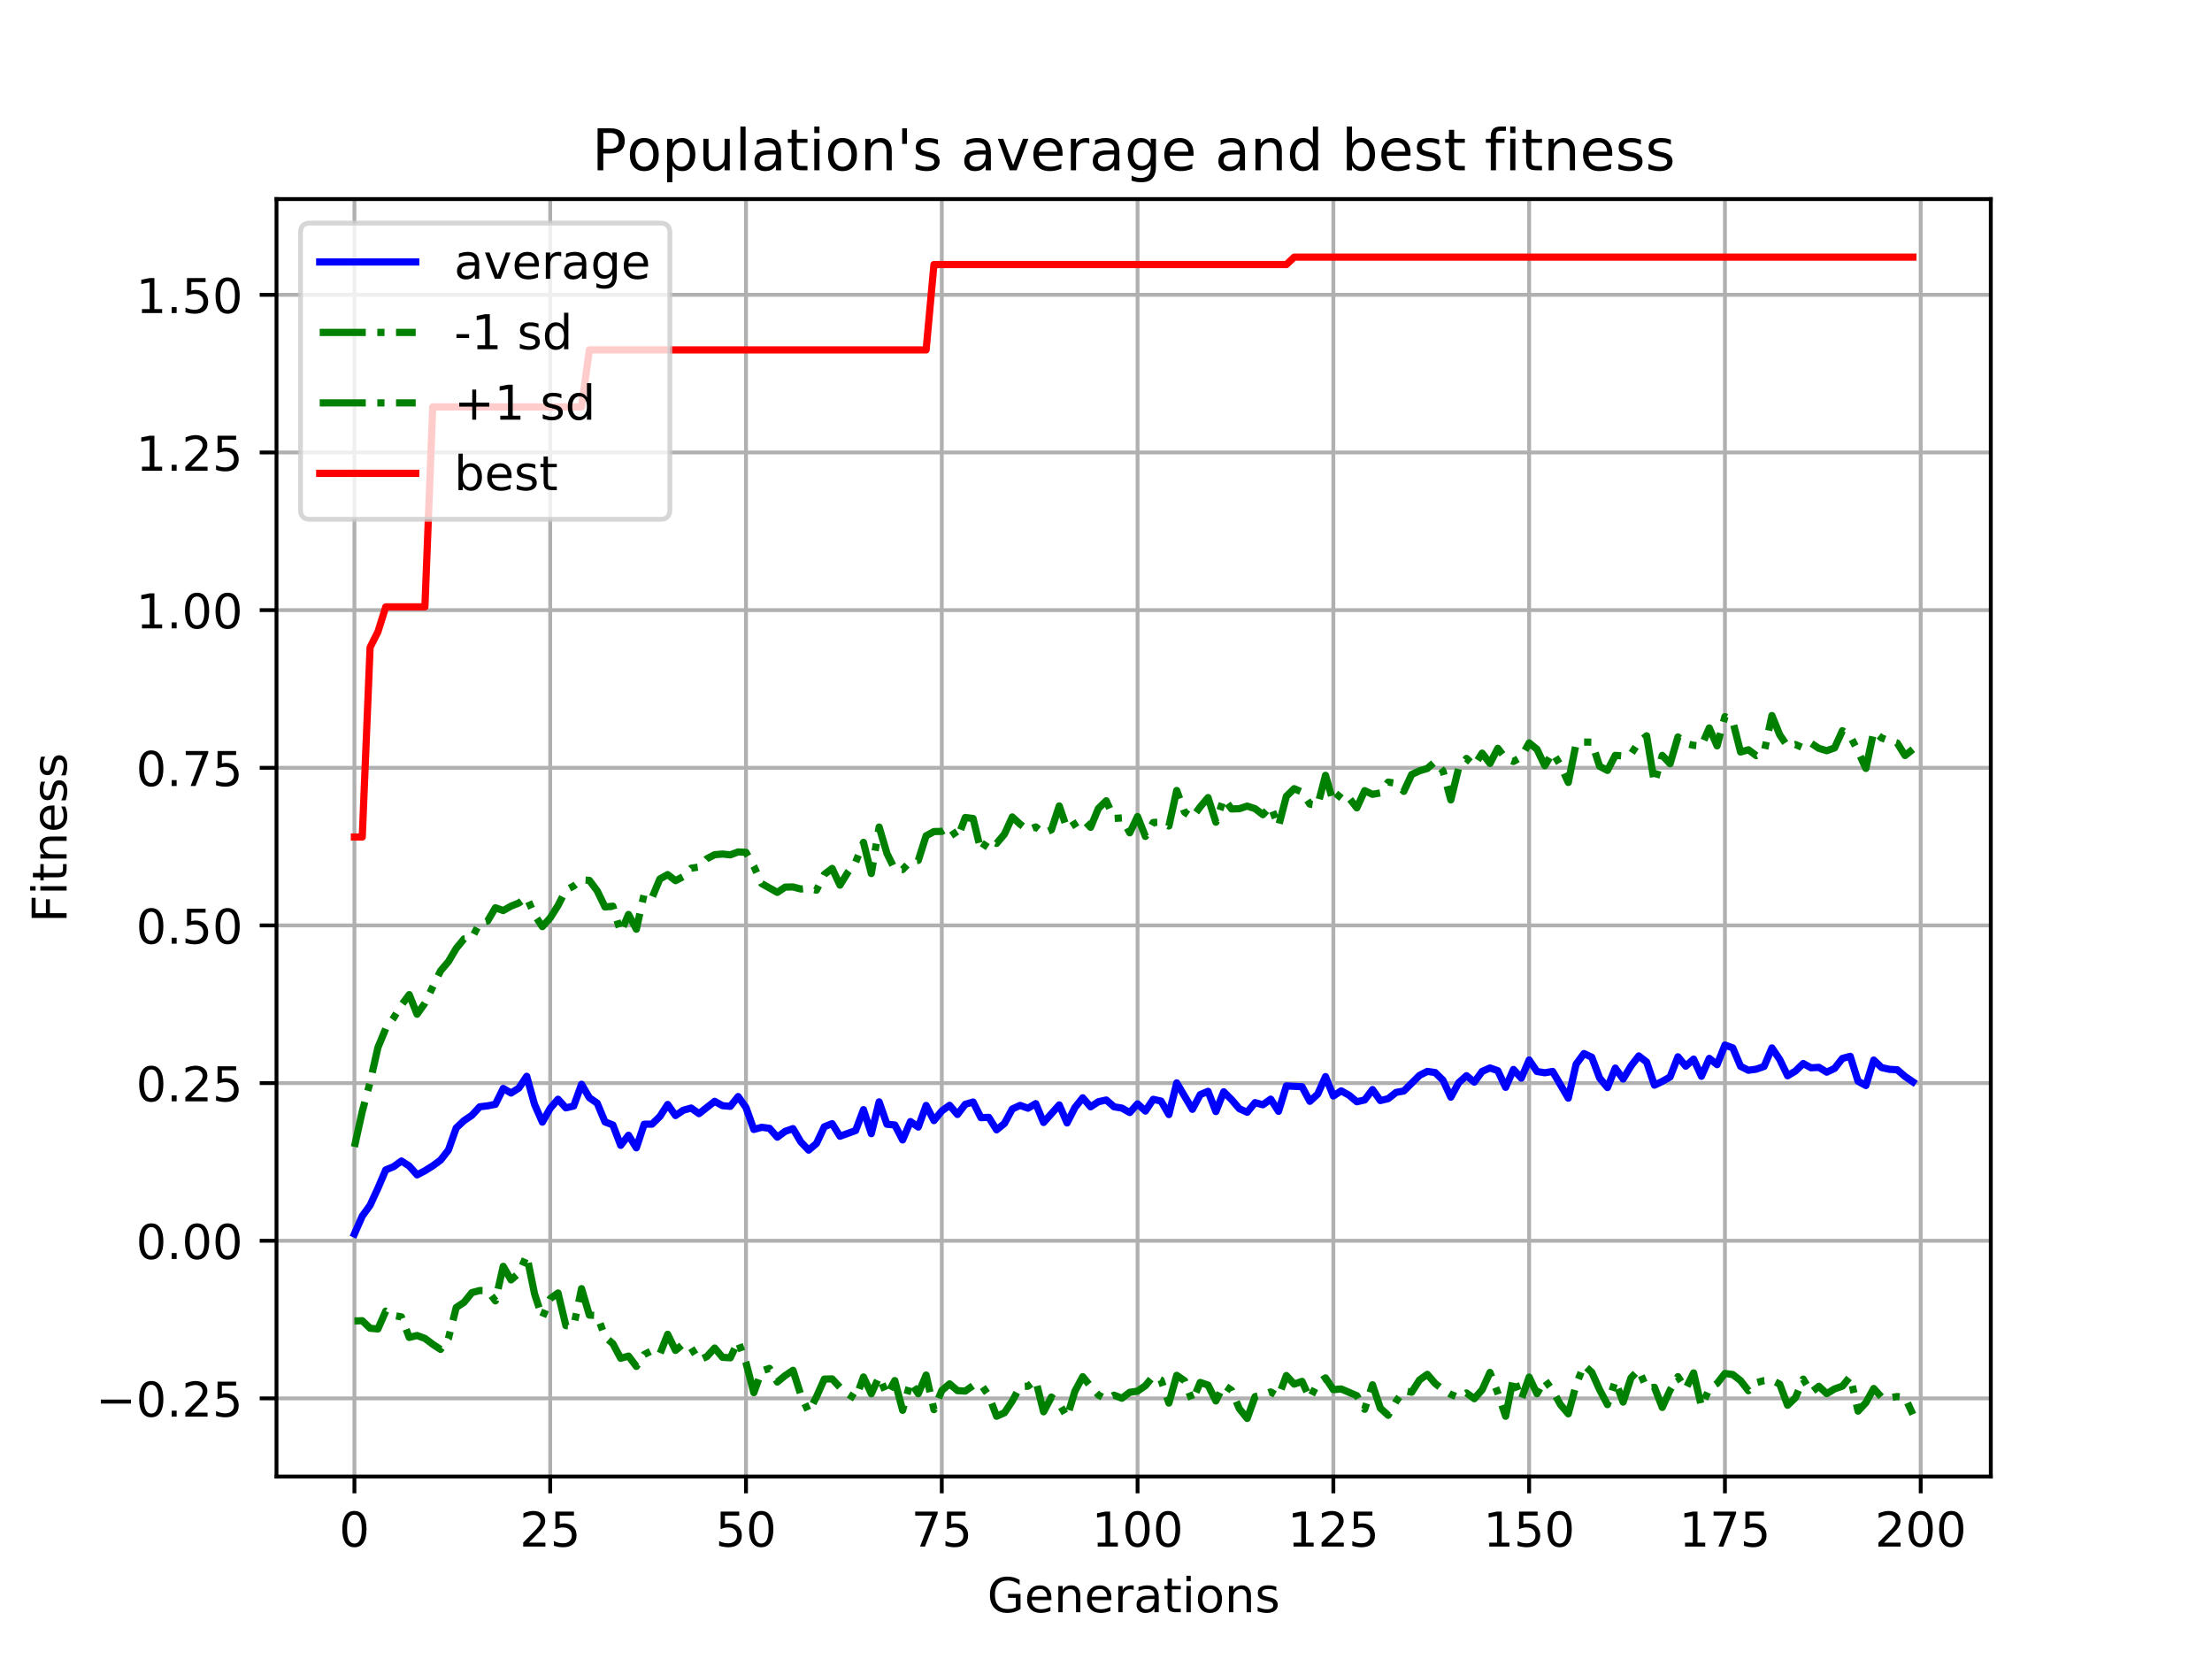 <?xml version="1.0" encoding="utf-8" standalone="no"?>
<!DOCTYPE svg PUBLIC "-//W3C//DTD SVG 1.1//EN"
  "http://www.w3.org/Graphics/SVG/1.1/DTD/svg11.dtd">
<!-- Created with matplotlib (https://matplotlib.org/) -->
<svg height="345.6pt" version="1.1" viewBox="0 0 460.8 345.6" width="460.8pt" xmlns="http://www.w3.org/2000/svg" xmlns:xlink="http://www.w3.org/1999/xlink">
 <defs>
  <style type="text/css">
*{stroke-linecap:butt;stroke-linejoin:round;}
  </style>
 </defs>
 <g id="figure_1">
  <g id="patch_1">
   <path d="M 0 345.6 
L 460.8 345.6 
L 460.8 0 
L 0 0 
z
" style="fill:#ffffff;"/>
  </g>
  <g id="axes_1">
   <g id="patch_2">
    <path d="M 57.6 307.584 
L 414.72 307.584 
L 414.72 41.472 
L 57.6 41.472 
z
" style="fill:#ffffff;"/>
   </g>
   <g id="matplotlib.axis_1">
    <g id="xtick_1">
     <g id="line2d_1">
      <path clip-path="url(#p0f4f2b9188)" d="M 73.833 307.584 
L 73.833 41.472 
" style="fill:none;stroke:#b0b0b0;stroke-linecap:square;stroke-width:0.8;"/>
     </g>
     <g id="line2d_2">
      <defs>
       <path d="M 0 0 
L 0 3.5 
" id="mddd85093ef" style="stroke:#000000;stroke-width:0.8;"/>
      </defs>
      <g>
       <use style="stroke:#000000;stroke-width:0.8;" x="73.833" xlink:href="#mddd85093ef" y="307.584"/>
      </g>
     </g>
     <g id="text_1">
      <!-- 0 -->
      <defs>
       <path d="M 31.781 66.406 
Q 24.172 66.406 20.328 58.906 
Q 16.5 51.422 16.5 36.375 
Q 16.5 21.391 20.328 13.891 
Q 24.172 6.391 31.781 6.391 
Q 39.453 6.391 43.281 13.891 
Q 47.125 21.391 47.125 36.375 
Q 47.125 51.422 43.281 58.906 
Q 39.453 66.406 31.781 66.406 
z
M 31.781 74.219 
Q 44.047 74.219 50.516 64.516 
Q 56.984 54.828 56.984 36.375 
Q 56.984 17.969 50.516 8.266 
Q 44.047 -1.422 31.781 -1.422 
Q 19.531 -1.422 13.062 8.266 
Q 6.594 17.969 6.594 36.375 
Q 6.594 54.828 13.062 64.516 
Q 19.531 74.219 31.781 74.219 
z
" id="DejaVuSans-48"/>
      </defs>
      <g transform="translate(70.651 322.182)scale(0.1 -0.1)">
       <use xlink:href="#DejaVuSans-48"/>
      </g>
     </g>
    </g>
    <g id="xtick_2">
     <g id="line2d_3">
      <path clip-path="url(#p0f4f2b9188)" d="M 114.618 307.584 
L 114.618 41.472 
" style="fill:none;stroke:#b0b0b0;stroke-linecap:square;stroke-width:0.8;"/>
     </g>
     <g id="line2d_4">
      <g>
       <use style="stroke:#000000;stroke-width:0.8;" x="114.618" xlink:href="#mddd85093ef" y="307.584"/>
      </g>
     </g>
     <g id="text_2">
      <!-- 25 -->
      <defs>
       <path d="M 19.188 8.297 
L 53.609 8.297 
L 53.609 0 
L 7.328 0 
L 7.328 8.297 
Q 12.938 14.109 22.625 23.891 
Q 32.328 33.688 34.812 36.531 
Q 39.547 41.844 41.422 45.531 
Q 43.312 49.219 43.312 52.781 
Q 43.312 58.594 39.234 62.25 
Q 35.156 65.922 28.609 65.922 
Q 23.969 65.922 18.812 64.312 
Q 13.672 62.703 7.812 59.422 
L 7.812 69.391 
Q 13.766 71.781 18.938 73 
Q 24.125 74.219 28.422 74.219 
Q 39.75 74.219 46.484 68.547 
Q 53.219 62.891 53.219 53.422 
Q 53.219 48.922 51.531 44.891 
Q 49.859 40.875 45.406 35.406 
Q 44.188 33.984 37.641 27.219 
Q 31.109 20.453 19.188 8.297 
z
" id="DejaVuSans-50"/>
       <path d="M 10.797 72.906 
L 49.516 72.906 
L 49.516 64.594 
L 19.828 64.594 
L 19.828 46.734 
Q 21.969 47.469 24.109 47.828 
Q 26.266 48.188 28.422 48.188 
Q 40.625 48.188 47.75 41.5 
Q 54.891 34.812 54.891 23.391 
Q 54.891 11.625 47.562 5.094 
Q 40.234 -1.422 26.906 -1.422 
Q 22.312 -1.422 17.547 -0.641 
Q 12.797 0.141 7.719 1.703 
L 7.719 11.625 
Q 12.109 9.234 16.797 8.062 
Q 21.484 6.891 26.703 6.891 
Q 35.156 6.891 40.078 11.328 
Q 45.016 15.766 45.016 23.391 
Q 45.016 31 40.078 35.438 
Q 35.156 39.891 26.703 39.891 
Q 22.75 39.891 18.812 39.016 
Q 14.891 38.141 10.797 36.281 
z
" id="DejaVuSans-53"/>
      </defs>
      <g transform="translate(108.256 322.182)scale(0.1 -0.1)">
       <use xlink:href="#DejaVuSans-50"/>
       <use x="63.623" xlink:href="#DejaVuSans-53"/>
      </g>
     </g>
    </g>
    <g id="xtick_3">
     <g id="line2d_5">
      <path clip-path="url(#p0f4f2b9188)" d="M 155.404 307.584 
L 155.404 41.472 
" style="fill:none;stroke:#b0b0b0;stroke-linecap:square;stroke-width:0.8;"/>
     </g>
     <g id="line2d_6">
      <g>
       <use style="stroke:#000000;stroke-width:0.8;" x="155.404" xlink:href="#mddd85093ef" y="307.584"/>
      </g>
     </g>
     <g id="text_3">
      <!-- 50 -->
      <g transform="translate(149.042 322.182)scale(0.1 -0.1)">
       <use xlink:href="#DejaVuSans-53"/>
       <use x="63.623" xlink:href="#DejaVuSans-48"/>
      </g>
     </g>
    </g>
    <g id="xtick_4">
     <g id="line2d_7">
      <path clip-path="url(#p0f4f2b9188)" d="M 196.19 307.584 
L 196.19 41.472 
" style="fill:none;stroke:#b0b0b0;stroke-linecap:square;stroke-width:0.8;"/>
     </g>
     <g id="line2d_8">
      <g>
       <use style="stroke:#000000;stroke-width:0.8;" x="196.19" xlink:href="#mddd85093ef" y="307.584"/>
      </g>
     </g>
     <g id="text_4">
      <!-- 75 -->
      <defs>
       <path d="M 8.203 72.906 
L 55.078 72.906 
L 55.078 68.703 
L 28.609 0 
L 18.312 0 
L 43.219 64.594 
L 8.203 64.594 
z
" id="DejaVuSans-55"/>
      </defs>
      <g transform="translate(189.827 322.182)scale(0.1 -0.1)">
       <use xlink:href="#DejaVuSans-55"/>
       <use x="63.623" xlink:href="#DejaVuSans-53"/>
      </g>
     </g>
    </g>
    <g id="xtick_5">
     <g id="line2d_9">
      <path clip-path="url(#p0f4f2b9188)" d="M 236.976 307.584 
L 236.976 41.472 
" style="fill:none;stroke:#b0b0b0;stroke-linecap:square;stroke-width:0.8;"/>
     </g>
     <g id="line2d_10">
      <g>
       <use style="stroke:#000000;stroke-width:0.8;" x="236.976" xlink:href="#mddd85093ef" y="307.584"/>
      </g>
     </g>
     <g id="text_5">
      <!-- 100 -->
      <defs>
       <path d="M 12.406 8.297 
L 28.516 8.297 
L 28.516 63.922 
L 10.984 60.406 
L 10.984 69.391 
L 28.422 72.906 
L 38.281 72.906 
L 38.281 8.297 
L 54.391 8.297 
L 54.391 0 
L 12.406 0 
z
" id="DejaVuSans-49"/>
      </defs>
      <g transform="translate(227.432 322.182)scale(0.1 -0.1)">
       <use xlink:href="#DejaVuSans-49"/>
       <use x="63.623" xlink:href="#DejaVuSans-48"/>
       <use x="127.246" xlink:href="#DejaVuSans-48"/>
      </g>
     </g>
    </g>
    <g id="xtick_6">
     <g id="line2d_11">
      <path clip-path="url(#p0f4f2b9188)" d="M 277.761 307.584 
L 277.761 41.472 
" style="fill:none;stroke:#b0b0b0;stroke-linecap:square;stroke-width:0.8;"/>
     </g>
     <g id="line2d_12">
      <g>
       <use style="stroke:#000000;stroke-width:0.8;" x="277.761" xlink:href="#mddd85093ef" y="307.584"/>
      </g>
     </g>
     <g id="text_6">
      <!-- 125 -->
      <g transform="translate(268.218 322.182)scale(0.1 -0.1)">
       <use xlink:href="#DejaVuSans-49"/>
       <use x="63.623" xlink:href="#DejaVuSans-50"/>
       <use x="127.246" xlink:href="#DejaVuSans-53"/>
      </g>
     </g>
    </g>
    <g id="xtick_7">
     <g id="line2d_13">
      <path clip-path="url(#p0f4f2b9188)" d="M 318.547 307.584 
L 318.547 41.472 
" style="fill:none;stroke:#b0b0b0;stroke-linecap:square;stroke-width:0.8;"/>
     </g>
     <g id="line2d_14">
      <g>
       <use style="stroke:#000000;stroke-width:0.8;" x="318.547" xlink:href="#mddd85093ef" y="307.584"/>
      </g>
     </g>
     <g id="text_7">
      <!-- 150 -->
      <g transform="translate(309.003 322.182)scale(0.1 -0.1)">
       <use xlink:href="#DejaVuSans-49"/>
       <use x="63.623" xlink:href="#DejaVuSans-53"/>
       <use x="127.246" xlink:href="#DejaVuSans-48"/>
      </g>
     </g>
    </g>
    <g id="xtick_8">
     <g id="line2d_15">
      <path clip-path="url(#p0f4f2b9188)" d="M 359.333 307.584 
L 359.333 41.472 
" style="fill:none;stroke:#b0b0b0;stroke-linecap:square;stroke-width:0.8;"/>
     </g>
     <g id="line2d_16">
      <g>
       <use style="stroke:#000000;stroke-width:0.8;" x="359.333" xlink:href="#mddd85093ef" y="307.584"/>
      </g>
     </g>
     <g id="text_8">
      <!-- 175 -->
      <g transform="translate(349.789 322.182)scale(0.1 -0.1)">
       <use xlink:href="#DejaVuSans-49"/>
       <use x="63.623" xlink:href="#DejaVuSans-55"/>
       <use x="127.246" xlink:href="#DejaVuSans-53"/>
      </g>
     </g>
    </g>
    <g id="xtick_9">
     <g id="line2d_17">
      <path clip-path="url(#p0f4f2b9188)" d="M 400.119 307.584 
L 400.119 41.472 
" style="fill:none;stroke:#b0b0b0;stroke-linecap:square;stroke-width:0.8;"/>
     </g>
     <g id="line2d_18">
      <g>
       <use style="stroke:#000000;stroke-width:0.8;" x="400.119" xlink:href="#mddd85093ef" y="307.584"/>
      </g>
     </g>
     <g id="text_9">
      <!-- 200 -->
      <g transform="translate(390.575 322.182)scale(0.1 -0.1)">
       <use xlink:href="#DejaVuSans-50"/>
       <use x="63.623" xlink:href="#DejaVuSans-48"/>
       <use x="127.246" xlink:href="#DejaVuSans-48"/>
      </g>
     </g>
    </g>
    <g id="text_10">
     <!-- Generations -->
     <defs>
      <path d="M 59.516 10.406 
L 59.516 29.984 
L 43.406 29.984 
L 43.406 38.094 
L 69.281 38.094 
L 69.281 6.781 
Q 63.578 2.734 56.688 0.656 
Q 49.812 -1.422 42 -1.422 
Q 24.906 -1.422 15.25 8.562 
Q 5.609 18.562 5.609 36.375 
Q 5.609 54.25 15.25 64.234 
Q 24.906 74.219 42 74.219 
Q 49.125 74.219 55.547 72.453 
Q 61.969 70.703 67.391 67.281 
L 67.391 56.781 
Q 61.922 61.422 55.766 63.766 
Q 49.609 66.109 42.828 66.109 
Q 29.438 66.109 22.719 58.641 
Q 16.016 51.172 16.016 36.375 
Q 16.016 21.625 22.719 14.156 
Q 29.438 6.688 42.828 6.688 
Q 48.047 6.688 52.141 7.594 
Q 56.25 8.5 59.516 10.406 
z
" id="DejaVuSans-71"/>
      <path d="M 56.203 29.594 
L 56.203 25.203 
L 14.891 25.203 
Q 15.484 15.922 20.484 11.062 
Q 25.484 6.203 34.422 6.203 
Q 39.594 6.203 44.453 7.469 
Q 49.312 8.734 54.109 11.281 
L 54.109 2.781 
Q 49.266 0.734 44.188 -0.344 
Q 39.109 -1.422 33.891 -1.422 
Q 20.797 -1.422 13.156 6.188 
Q 5.516 13.812 5.516 26.812 
Q 5.516 40.234 12.766 48.109 
Q 20.016 56 32.328 56 
Q 43.359 56 49.781 48.891 
Q 56.203 41.797 56.203 29.594 
z
M 47.219 32.234 
Q 47.125 39.594 43.094 43.984 
Q 39.062 48.391 32.422 48.391 
Q 24.906 48.391 20.391 44.141 
Q 15.875 39.891 15.188 32.172 
z
" id="DejaVuSans-101"/>
      <path d="M 54.891 33.016 
L 54.891 0 
L 45.906 0 
L 45.906 32.719 
Q 45.906 40.484 42.875 44.328 
Q 39.844 48.188 33.797 48.188 
Q 26.516 48.188 22.312 43.547 
Q 18.109 38.922 18.109 30.906 
L 18.109 0 
L 9.078 0 
L 9.078 54.688 
L 18.109 54.688 
L 18.109 46.188 
Q 21.344 51.125 25.703 53.562 
Q 30.078 56 35.797 56 
Q 45.219 56 50.047 50.172 
Q 54.891 44.344 54.891 33.016 
z
" id="DejaVuSans-110"/>
      <path d="M 41.109 46.297 
Q 39.594 47.172 37.812 47.578 
Q 36.031 48 33.891 48 
Q 26.266 48 22.188 43.047 
Q 18.109 38.094 18.109 28.812 
L 18.109 0 
L 9.078 0 
L 9.078 54.688 
L 18.109 54.688 
L 18.109 46.188 
Q 20.953 51.172 25.484 53.578 
Q 30.031 56 36.531 56 
Q 37.453 56 38.578 55.875 
Q 39.703 55.766 41.062 55.516 
z
" id="DejaVuSans-114"/>
      <path d="M 34.281 27.484 
Q 23.391 27.484 19.188 25 
Q 14.984 22.516 14.984 16.5 
Q 14.984 11.719 18.141 8.906 
Q 21.297 6.109 26.703 6.109 
Q 34.188 6.109 38.703 11.406 
Q 43.219 16.703 43.219 25.484 
L 43.219 27.484 
z
M 52.203 31.203 
L 52.203 0 
L 43.219 0 
L 43.219 8.297 
Q 40.141 3.328 35.547 0.953 
Q 30.953 -1.422 24.312 -1.422 
Q 15.922 -1.422 10.953 3.297 
Q 6 8.016 6 15.922 
Q 6 25.141 12.172 29.828 
Q 18.359 34.516 30.609 34.516 
L 43.219 34.516 
L 43.219 35.406 
Q 43.219 41.609 39.141 45 
Q 35.062 48.391 27.688 48.391 
Q 23 48.391 18.547 47.266 
Q 14.109 46.141 10.016 43.891 
L 10.016 52.203 
Q 14.938 54.109 19.578 55.047 
Q 24.219 56 28.609 56 
Q 40.484 56 46.344 49.844 
Q 52.203 43.703 52.203 31.203 
z
" id="DejaVuSans-97"/>
      <path d="M 18.312 70.219 
L 18.312 54.688 
L 36.812 54.688 
L 36.812 47.703 
L 18.312 47.703 
L 18.312 18.016 
Q 18.312 11.328 20.141 9.422 
Q 21.969 7.516 27.594 7.516 
L 36.812 7.516 
L 36.812 0 
L 27.594 0 
Q 17.188 0 13.234 3.875 
Q 9.281 7.766 9.281 18.016 
L 9.281 47.703 
L 2.688 47.703 
L 2.688 54.688 
L 9.281 54.688 
L 9.281 70.219 
z
" id="DejaVuSans-116"/>
      <path d="M 9.422 54.688 
L 18.406 54.688 
L 18.406 0 
L 9.422 0 
z
M 9.422 75.984 
L 18.406 75.984 
L 18.406 64.594 
L 9.422 64.594 
z
" id="DejaVuSans-105"/>
      <path d="M 30.609 48.391 
Q 23.391 48.391 19.188 42.75 
Q 14.984 37.109 14.984 27.297 
Q 14.984 17.484 19.156 11.844 
Q 23.344 6.203 30.609 6.203 
Q 37.797 6.203 41.984 11.859 
Q 46.188 17.531 46.188 27.297 
Q 46.188 37.016 41.984 42.703 
Q 37.797 48.391 30.609 48.391 
z
M 30.609 56 
Q 42.328 56 49.016 48.375 
Q 55.719 40.766 55.719 27.297 
Q 55.719 13.875 49.016 6.219 
Q 42.328 -1.422 30.609 -1.422 
Q 18.844 -1.422 12.172 6.219 
Q 5.516 13.875 5.516 27.297 
Q 5.516 40.766 12.172 48.375 
Q 18.844 56 30.609 56 
z
" id="DejaVuSans-111"/>
      <path d="M 44.281 53.078 
L 44.281 44.578 
Q 40.484 46.531 36.375 47.5 
Q 32.281 48.484 27.875 48.484 
Q 21.188 48.484 17.844 46.438 
Q 14.5 44.391 14.5 40.281 
Q 14.5 37.156 16.891 35.375 
Q 19.281 33.594 26.516 31.984 
L 29.594 31.297 
Q 39.156 29.25 43.188 25.516 
Q 47.219 21.781 47.219 15.094 
Q 47.219 7.469 41.188 3.016 
Q 35.156 -1.422 24.609 -1.422 
Q 20.219 -1.422 15.453 -0.562 
Q 10.688 0.297 5.422 2 
L 5.422 11.281 
Q 10.406 8.688 15.234 7.391 
Q 20.062 6.109 24.812 6.109 
Q 31.156 6.109 34.562 8.281 
Q 37.984 10.453 37.984 14.406 
Q 37.984 18.062 35.516 20.016 
Q 33.062 21.969 24.703 23.781 
L 21.578 24.516 
Q 13.234 26.266 9.516 29.906 
Q 5.812 33.547 5.812 39.891 
Q 5.812 47.609 11.281 51.797 
Q 16.75 56 26.812 56 
Q 31.781 56 36.172 55.266 
Q 40.578 54.547 44.281 53.078 
z
" id="DejaVuSans-115"/>
     </defs>
     <g transform="translate(205.662 335.861)scale(0.1 -0.1)">
      <use xlink:href="#DejaVuSans-71"/>
      <use x="77.49" xlink:href="#DejaVuSans-101"/>
      <use x="139.014" xlink:href="#DejaVuSans-110"/>
      <use x="202.393" xlink:href="#DejaVuSans-101"/>
      <use x="263.916" xlink:href="#DejaVuSans-114"/>
      <use x="305.029" xlink:href="#DejaVuSans-97"/>
      <use x="366.309" xlink:href="#DejaVuSans-116"/>
      <use x="405.518" xlink:href="#DejaVuSans-105"/>
      <use x="433.301" xlink:href="#DejaVuSans-111"/>
      <use x="494.482" xlink:href="#DejaVuSans-110"/>
      <use x="557.861" xlink:href="#DejaVuSans-115"/>
     </g>
    </g>
   </g>
   <g id="matplotlib.axis_2">
    <g id="ytick_1">
     <g id="line2d_19">
      <path clip-path="url(#p0f4f2b9188)" d="M 57.6 291.31 
L 414.72 291.31 
" style="fill:none;stroke:#b0b0b0;stroke-linecap:square;stroke-width:0.8;"/>
     </g>
     <g id="line2d_20">
      <defs>
       <path d="M 0 0 
L -3.5 0 
" id="m9747f9cb3f" style="stroke:#000000;stroke-width:0.8;"/>
      </defs>
      <g>
       <use style="stroke:#000000;stroke-width:0.8;" x="57.6" xlink:href="#m9747f9cb3f" y="291.31"/>
      </g>
     </g>
     <g id="text_11">
      <!-- −0.25 -->
      <defs>
       <path d="M 10.594 35.5 
L 73.188 35.5 
L 73.188 27.203 
L 10.594 27.203 
z
" id="DejaVuSans-8722"/>
       <path d="M 10.688 12.406 
L 21 12.406 
L 21 0 
L 10.688 0 
z
" id="DejaVuSans-46"/>
      </defs>
      <g transform="translate(19.955 295.109)scale(0.1 -0.1)">
       <use xlink:href="#DejaVuSans-8722"/>
       <use x="83.789" xlink:href="#DejaVuSans-48"/>
       <use x="147.412" xlink:href="#DejaVuSans-46"/>
       <use x="179.199" xlink:href="#DejaVuSans-50"/>
       <use x="242.822" xlink:href="#DejaVuSans-53"/>
      </g>
     </g>
    </g>
    <g id="ytick_2">
     <g id="line2d_21">
      <path clip-path="url(#p0f4f2b9188)" d="M 57.6 258.468 
L 414.72 258.468 
" style="fill:none;stroke:#b0b0b0;stroke-linecap:square;stroke-width:0.8;"/>
     </g>
     <g id="line2d_22">
      <g>
       <use style="stroke:#000000;stroke-width:0.8;" x="57.6" xlink:href="#m9747f9cb3f" y="258.468"/>
      </g>
     </g>
     <g id="text_12">
      <!-- 0.00 -->
      <g transform="translate(28.334 262.267)scale(0.1 -0.1)">
       <use xlink:href="#DejaVuSans-48"/>
       <use x="63.623" xlink:href="#DejaVuSans-46"/>
       <use x="95.41" xlink:href="#DejaVuSans-48"/>
       <use x="159.033" xlink:href="#DejaVuSans-48"/>
      </g>
     </g>
    </g>
    <g id="ytick_3">
     <g id="line2d_23">
      <path clip-path="url(#p0f4f2b9188)" d="M 57.6 225.626 
L 414.72 225.626 
" style="fill:none;stroke:#b0b0b0;stroke-linecap:square;stroke-width:0.8;"/>
     </g>
     <g id="line2d_24">
      <g>
       <use style="stroke:#000000;stroke-width:0.8;" x="57.6" xlink:href="#m9747f9cb3f" y="225.626"/>
      </g>
     </g>
     <g id="text_13">
      <!-- 0.25 -->
      <g transform="translate(28.334 229.425)scale(0.1 -0.1)">
       <use xlink:href="#DejaVuSans-48"/>
       <use x="63.623" xlink:href="#DejaVuSans-46"/>
       <use x="95.41" xlink:href="#DejaVuSans-50"/>
       <use x="159.033" xlink:href="#DejaVuSans-53"/>
      </g>
     </g>
    </g>
    <g id="ytick_4">
     <g id="line2d_25">
      <path clip-path="url(#p0f4f2b9188)" d="M 57.6 192.784 
L 414.72 192.784 
" style="fill:none;stroke:#b0b0b0;stroke-linecap:square;stroke-width:0.8;"/>
     </g>
     <g id="line2d_26">
      <g>
       <use style="stroke:#000000;stroke-width:0.8;" x="57.6" xlink:href="#m9747f9cb3f" y="192.784"/>
      </g>
     </g>
     <g id="text_14">
      <!-- 0.50 -->
      <g transform="translate(28.334 196.584)scale(0.1 -0.1)">
       <use xlink:href="#DejaVuSans-48"/>
       <use x="63.623" xlink:href="#DejaVuSans-46"/>
       <use x="95.41" xlink:href="#DejaVuSans-53"/>
       <use x="159.033" xlink:href="#DejaVuSans-48"/>
      </g>
     </g>
    </g>
    <g id="ytick_5">
     <g id="line2d_27">
      <path clip-path="url(#p0f4f2b9188)" d="M 57.6 159.942 
L 414.72 159.942 
" style="fill:none;stroke:#b0b0b0;stroke-linecap:square;stroke-width:0.8;"/>
     </g>
     <g id="line2d_28">
      <g>
       <use style="stroke:#000000;stroke-width:0.8;" x="57.6" xlink:href="#m9747f9cb3f" y="159.942"/>
      </g>
     </g>
     <g id="text_15">
      <!-- 0.75 -->
      <g transform="translate(28.334 163.742)scale(0.1 -0.1)">
       <use xlink:href="#DejaVuSans-48"/>
       <use x="63.623" xlink:href="#DejaVuSans-46"/>
       <use x="95.41" xlink:href="#DejaVuSans-55"/>
       <use x="159.033" xlink:href="#DejaVuSans-53"/>
      </g>
     </g>
    </g>
    <g id="ytick_6">
     <g id="line2d_29">
      <path clip-path="url(#p0f4f2b9188)" d="M 57.6 127.1 
L 414.72 127.1 
" style="fill:none;stroke:#b0b0b0;stroke-linecap:square;stroke-width:0.8;"/>
     </g>
     <g id="line2d_30">
      <g>
       <use style="stroke:#000000;stroke-width:0.8;" x="57.6" xlink:href="#m9747f9cb3f" y="127.1"/>
      </g>
     </g>
     <g id="text_16">
      <!-- 1.00 -->
      <g transform="translate(28.334 130.9)scale(0.1 -0.1)">
       <use xlink:href="#DejaVuSans-49"/>
       <use x="63.623" xlink:href="#DejaVuSans-46"/>
       <use x="95.41" xlink:href="#DejaVuSans-48"/>
       <use x="159.033" xlink:href="#DejaVuSans-48"/>
      </g>
     </g>
    </g>
    <g id="ytick_7">
     <g id="line2d_31">
      <path clip-path="url(#p0f4f2b9188)" d="M 57.6 94.258 
L 414.72 94.258 
" style="fill:none;stroke:#b0b0b0;stroke-linecap:square;stroke-width:0.8;"/>
     </g>
     <g id="line2d_32">
      <g>
       <use style="stroke:#000000;stroke-width:0.8;" x="57.6" xlink:href="#m9747f9cb3f" y="94.258"/>
      </g>
     </g>
     <g id="text_17">
      <!-- 1.25 -->
      <g transform="translate(28.334 98.058)scale(0.1 -0.1)">
       <use xlink:href="#DejaVuSans-49"/>
       <use x="63.623" xlink:href="#DejaVuSans-46"/>
       <use x="95.41" xlink:href="#DejaVuSans-50"/>
       <use x="159.033" xlink:href="#DejaVuSans-53"/>
      </g>
     </g>
    </g>
    <g id="ytick_8">
     <g id="line2d_33">
      <path clip-path="url(#p0f4f2b9188)" d="M 57.6 61.416 
L 414.72 61.416 
" style="fill:none;stroke:#b0b0b0;stroke-linecap:square;stroke-width:0.8;"/>
     </g>
     <g id="line2d_34">
      <g>
       <use style="stroke:#000000;stroke-width:0.8;" x="57.6" xlink:href="#m9747f9cb3f" y="61.416"/>
      </g>
     </g>
     <g id="text_18">
      <!-- 1.50 -->
      <g transform="translate(28.334 65.216)scale(0.1 -0.1)">
       <use xlink:href="#DejaVuSans-49"/>
       <use x="63.623" xlink:href="#DejaVuSans-46"/>
       <use x="95.41" xlink:href="#DejaVuSans-53"/>
       <use x="159.033" xlink:href="#DejaVuSans-48"/>
      </g>
     </g>
    </g>
    <g id="text_19">
     <!-- Fitness -->
     <defs>
      <path d="M 9.812 72.906 
L 51.703 72.906 
L 51.703 64.594 
L 19.672 64.594 
L 19.672 43.109 
L 48.578 43.109 
L 48.578 34.812 
L 19.672 34.812 
L 19.672 0 
L 9.812 0 
z
" id="DejaVuSans-70"/>
     </defs>
     <g transform="translate(13.875 192.202)rotate(-90)scale(0.1 -0.1)">
      <use xlink:href="#DejaVuSans-70"/>
      <use x="57.41" xlink:href="#DejaVuSans-105"/>
      <use x="85.193" xlink:href="#DejaVuSans-116"/>
      <use x="124.402" xlink:href="#DejaVuSans-110"/>
      <use x="187.781" xlink:href="#DejaVuSans-101"/>
      <use x="249.305" xlink:href="#DejaVuSans-115"/>
      <use x="301.404" xlink:href="#DejaVuSans-115"/>
     </g>
    </g>
   </g>
   <g id="line2d_35">
    <path clip-path="url(#p0f4f2b9188)" d="M 73.833 257.049 
L 75.464 253.337 
L 77.096 251.076 
L 78.727 247.533 
L 80.358 243.708 
L 81.99 243.045 
L 83.621 241.855 
L 85.253 242.905 
L 86.884 244.748 
L 88.516 243.894 
L 90.147 242.875 
L 91.778 241.674 
L 93.41 239.582 
L 95.041 234.972 
L 96.673 233.44 
L 98.304 232.339 
L 99.936 230.564 
L 101.567 230.367 
L 103.198 230.05 
L 104.83 226.741 
L 106.461 227.699 
L 108.093 226.66 
L 109.724 224.213 
L 111.356 230.065 
L 112.987 233.76 
L 114.618 230.876 
L 116.25 228.989 
L 117.881 230.79 
L 119.513 230.406 
L 121.144 225.874 
L 122.776 228.678 
L 124.407 229.81 
L 126.038 233.721 
L 127.67 234.343 
L 129.301 238.599 
L 130.933 236.495 
L 132.564 239.114 
L 134.196 234.192 
L 135.827 234.182 
L 137.458 232.593 
L 139.09 230.075 
L 140.721 232.389 
L 142.353 231.279 
L 143.984 230.823 
L 145.616 231.993 
L 148.879 229.431 
L 150.51 230.334 
L 152.141 230.469 
L 153.773 228.432 
L 155.404 230.722 
L 157.036 235.288 
L 158.667 234.835 
L 160.299 235.048 
L 161.93 236.898 
L 163.561 235.68 
L 165.193 235.112 
L 166.824 237.879 
L 168.456 239.593 
L 170.087 238.208 
L 171.719 234.723 
L 173.35 234.078 
L 174.981 236.701 
L 178.244 235.514 
L 179.876 231.163 
L 181.507 236.162 
L 183.139 229.538 
L 184.77 234.206 
L 186.401 234.348 
L 188.033 237.472 
L 189.664 233.641 
L 191.296 234.787 
L 192.927 230.28 
L 194.559 233.44 
L 196.19 231.433 
L 197.821 230.255 
L 199.453 232.169 
L 201.084 230.044 
L 202.716 229.57 
L 204.347 232.828 
L 205.979 232.766 
L 207.61 235.366 
L 209.241 234.043 
L 210.873 231.025 
L 212.504 230.271 
L 214.136 230.858 
L 215.767 229.906 
L 217.399 233.834 
L 220.661 230.171 
L 222.293 233.931 
L 223.924 230.726 
L 225.556 228.689 
L 227.187 230.571 
L 228.819 229.511 
L 230.45 229.15 
L 232.081 230.567 
L 233.713 230.836 
L 235.344 231.762 
L 236.976 229.951 
L 238.607 231.455 
L 240.239 229.008 
L 241.87 229.378 
L 243.501 232.18 
L 245.133 225.585 
L 248.396 231.096 
L 250.027 228.032 
L 251.659 227.346 
L 253.29 231.563 
L 254.921 227.436 
L 256.553 229.072 
L 258.184 230.967 
L 259.816 231.706 
L 261.447 229.697 
L 263.079 230.142 
L 264.71 228.967 
L 266.341 231.508 
L 267.973 226.217 
L 271.236 226.384 
L 272.867 229.424 
L 274.499 227.93 
L 276.13 224.277 
L 277.761 228.318 
L 279.393 227.249 
L 281.024 228.145 
L 282.656 229.516 
L 284.287 229.143 
L 285.919 226.975 
L 287.55 229.266 
L 289.181 228.876 
L 290.813 227.574 
L 292.444 227.272 
L 295.707 224.026 
L 297.339 223.195 
L 298.97 223.429 
L 300.601 225.036 
L 302.233 228.559 
L 303.864 225.558 
L 305.496 224.088 
L 307.127 225.423 
L 308.759 223.198 
L 310.39 222.473 
L 312.021 223.042 
L 313.653 226.513 
L 315.284 222.788 
L 316.916 224.604 
L 318.547 220.813 
L 320.179 223.212 
L 321.81 223.476 
L 323.441 223.2 
L 326.704 228.764 
L 328.336 221.687 
L 329.967 219.475 
L 331.599 220.242 
L 333.23 224.566 
L 334.862 226.553 
L 336.493 222.503 
L 338.124 224.783 
L 339.756 222.073 
L 341.387 219.969 
L 343.019 221.243 
L 344.65 226.058 
L 346.282 225.278 
L 347.913 224.345 
L 349.544 220.146 
L 351.176 222.102 
L 352.807 220.633 
L 354.439 224.207 
L 356.07 220.482 
L 357.702 221.787 
L 359.333 217.703 
L 360.964 218.287 
L 362.596 222.135 
L 364.227 222.955 
L 365.859 222.731 
L 367.49 222.162 
L 369.122 218.301 
L 370.753 220.71 
L 372.384 224.102 
L 374.016 223.134 
L 375.647 221.547 
L 377.279 222.443 
L 378.91 222.345 
L 380.542 223.354 
L 382.173 222.568 
L 383.804 220.488 
L 385.436 220.052 
L 387.067 225.238 
L 388.699 226.137 
L 390.33 220.83 
L 391.962 222.389 
L 393.593 222.758 
L 395.224 222.85 
L 396.856 224.25 
L 398.487 225.363 
L 398.487 225.363 
" style="fill:none;stroke:#0000ff;stroke-linecap:square;stroke-width:1.5;"/>
   </g>
   <g id="line2d_36">
    <path clip-path="url(#p0f4f2b9188)" d="M 73.833 275.18 
L 75.464 275.128 
L 77.096 276.702 
L 78.727 276.849 
L 80.358 273.133 
L 81.99 274.03 
L 83.621 274.327 
L 85.253 278.609 
L 86.884 278.212 
L 88.516 278.813 
L 90.147 280.033 
L 91.778 281.109 
L 93.41 278.842 
L 95.041 272.377 
L 96.673 271.29 
L 98.304 269.271 
L 99.936 268.841 
L 101.567 268.855 
L 103.198 270.998 
L 104.83 263.798 
L 106.461 266.629 
L 108.093 265.212 
L 109.724 261.51 
L 111.356 269.525 
L 112.987 274.485 
L 114.618 270.54 
L 116.25 269.351 
L 117.881 276.151 
L 119.513 276.233 
L 121.144 268.447 
L 122.776 273.961 
L 124.407 274.046 
L 126.038 278.495 
L 127.67 279.909 
L 129.301 282.962 
L 130.933 282.495 
L 132.564 284.653 
L 134.196 282.169 
L 135.827 281.35 
L 137.458 282.075 
L 139.09 277.954 
L 140.721 281.317 
L 142.353 279.952 
L 143.984 280.782 
L 145.616 283.375 
L 147.247 282.598 
L 148.879 280.812 
L 150.51 282.755 
L 152.141 282.856 
L 153.773 279.391 
L 155.404 283.885 
L 157.036 290.124 
L 158.667 285.604 
L 160.299 285.062 
L 161.93 287.896 
L 163.561 286.561 
L 165.193 285.459 
L 166.824 290.56 
L 168.456 294.154 
L 170.087 290.971 
L 171.719 287.288 
L 173.35 287.252 
L 174.981 289.008 
L 176.613 290.362 
L 178.244 291.405 
L 179.876 286.848 
L 181.507 290.347 
L 183.139 286.792 
L 184.77 290.62 
L 186.401 287.601 
L 188.033 293.793 
L 189.664 287.859 
L 191.296 290.337 
L 192.927 286.446 
L 194.559 293.654 
L 196.19 289.672 
L 197.821 288.282 
L 199.453 289.689 
L 201.084 289.789 
L 202.716 288.632 
L 204.347 288.403 
L 205.979 290.722 
L 207.61 295.036 
L 209.241 294.311 
L 210.873 291.864 
L 212.504 288.85 
L 214.136 288.774 
L 215.767 287.547 
L 217.399 294.101 
L 219.03 291.033 
L 220.661 292.455 
L 222.293 295.209 
L 223.924 289.814 
L 225.556 286.786 
L 227.187 288.794 
L 228.819 290.608 
L 230.45 291.481 
L 232.081 290.639 
L 233.713 291.28 
L 235.344 290.038 
L 236.976 289.801 
L 238.607 288.666 
L 240.239 286.686 
L 241.87 287.492 
L 243.501 292.287 
L 245.133 286.504 
L 246.764 287.632 
L 248.396 291.892 
L 250.027 287.985 
L 251.659 288.544 
L 253.29 291.847 
L 254.921 288.521 
L 256.553 289.621 
L 258.184 293.47 
L 259.816 295.488 
L 261.447 290.942 
L 263.079 290.573 
L 264.71 289.962 
L 266.341 290.886 
L 267.973 286.551 
L 269.604 288.344 
L 271.236 287.764 
L 272.867 291.334 
L 274.499 288.105 
L 276.13 287.042 
L 277.761 289.49 
L 279.393 289.346 
L 282.656 290.743 
L 284.287 293.579 
L 285.919 288.473 
L 287.55 293.349 
L 289.181 294.829 
L 290.813 291.968 
L 292.444 289.687 
L 294.076 290.028 
L 295.707 287.473 
L 297.339 286.303 
L 298.97 288.204 
L 300.601 289.465 
L 302.233 290.479 
L 303.864 291.129 
L 305.496 290.178 
L 307.127 291.378 
L 308.759 289.507 
L 310.39 285.898 
L 312.021 290.197 
L 313.653 295.032 
L 315.284 286.948 
L 316.916 291.516 
L 318.547 286.874 
L 320.179 290.335 
L 321.81 287.44 
L 323.441 289.654 
L 325.073 292.612 
L 326.704 294.528 
L 328.336 288.474 
L 329.967 284.364 
L 331.599 285.876 
L 333.23 289.501 
L 334.862 292.608 
L 336.493 287.653 
L 338.124 292.082 
L 339.756 287.052 
L 341.387 285.325 
L 343.019 289.205 
L 344.65 289.002 
L 346.282 293.195 
L 347.913 289.584 
L 349.544 286.779 
L 351.176 289.321 
L 352.807 286 
L 354.439 292.997 
L 356.07 289.32 
L 357.702 288.194 
L 359.333 286.118 
L 360.964 286.341 
L 362.596 287.614 
L 364.227 289.716 
L 365.859 288.051 
L 367.49 287.605 
L 369.122 287.543 
L 370.753 288.341 
L 372.384 292.742 
L 374.016 291.178 
L 375.647 287.294 
L 377.279 290.06 
L 378.91 288.792 
L 380.542 290.321 
L 382.173 289.333 
L 383.804 288.761 
L 385.436 286.754 
L 387.067 293.968 
L 388.699 292.197 
L 390.33 289.249 
L 391.962 291.058 
L 393.593 291.168 
L 395.224 290.923 
L 396.856 291.109 
L 398.487 294.634 
L 398.487 294.634 
" style="fill:none;stroke:#008000;stroke-dasharray:9.6,2.4,1.5,2.4;stroke-dashoffset:0;stroke-width:1.5;"/>
   </g>
   <g id="line2d_37">
    <path clip-path="url(#p0f4f2b9188)" d="M 73.833 238.917 
L 75.464 231.547 
L 77.096 225.449 
L 78.727 218.216 
L 80.358 214.282 
L 81.99 212.061 
L 83.621 209.384 
L 85.253 207.2 
L 86.884 211.284 
L 88.516 208.975 
L 91.778 202.24 
L 93.41 200.322 
L 95.041 197.567 
L 96.673 195.59 
L 98.304 195.407 
L 99.936 192.287 
L 101.567 191.879 
L 103.198 189.101 
L 104.83 189.683 
L 106.461 188.769 
L 108.093 188.108 
L 109.724 186.916 
L 111.356 190.606 
L 112.987 193.035 
L 114.618 191.212 
L 116.25 188.627 
L 117.881 185.428 
L 119.513 184.58 
L 121.144 183.3 
L 122.776 183.394 
L 124.407 185.574 
L 126.038 188.946 
L 127.67 188.777 
L 129.301 194.236 
L 130.933 190.494 
L 132.564 193.575 
L 134.196 186.216 
L 135.827 187.015 
L 137.458 183.111 
L 139.09 182.196 
L 140.721 183.46 
L 142.353 182.607 
L 143.984 180.864 
L 145.616 180.612 
L 147.247 178.899 
L 148.879 178.051 
L 150.51 177.913 
L 152.141 178.081 
L 153.773 177.473 
L 155.404 177.56 
L 157.036 180.453 
L 158.667 184.066 
L 161.93 185.9 
L 163.561 184.798 
L 165.193 184.764 
L 166.824 185.199 
L 168.456 185.031 
L 170.087 185.444 
L 171.719 182.157 
L 173.35 180.905 
L 174.981 184.394 
L 176.613 181.734 
L 178.244 179.624 
L 179.876 175.479 
L 181.507 181.977 
L 183.139 172.284 
L 184.77 177.791 
L 186.401 181.096 
L 188.033 181.152 
L 189.664 179.422 
L 191.296 179.237 
L 192.927 174.115 
L 194.559 173.225 
L 196.19 173.194 
L 197.821 172.227 
L 199.453 174.649 
L 201.084 170.299 
L 202.716 170.508 
L 204.347 177.254 
L 205.979 174.809 
L 207.61 175.697 
L 209.241 173.775 
L 210.873 170.187 
L 212.504 171.692 
L 214.136 172.942 
L 215.767 172.265 
L 217.399 173.567 
L 219.03 172.864 
L 220.661 167.887 
L 222.293 172.654 
L 225.556 170.592 
L 227.187 172.348 
L 228.819 168.414 
L 230.45 166.818 
L 232.081 170.495 
L 233.713 170.392 
L 235.344 173.487 
L 236.976 170.101 
L 238.607 174.244 
L 240.239 171.33 
L 241.87 171.265 
L 243.501 172.073 
L 245.133 164.667 
L 246.764 169.18 
L 248.396 170.3 
L 250.027 168.078 
L 251.659 166.148 
L 253.29 171.279 
L 254.921 166.351 
L 256.553 168.524 
L 258.184 168.464 
L 259.816 167.925 
L 261.447 168.452 
L 263.079 169.711 
L 264.71 167.971 
L 266.341 172.13 
L 267.973 165.883 
L 269.604 164.294 
L 271.236 165.004 
L 272.867 167.514 
L 274.499 167.756 
L 276.13 161.512 
L 277.761 167.145 
L 279.393 165.153 
L 281.024 166.225 
L 282.656 168.289 
L 284.287 164.708 
L 285.919 165.476 
L 287.55 165.183 
L 289.181 162.923 
L 290.813 163.18 
L 292.444 164.857 
L 294.076 161.341 
L 295.707 160.579 
L 297.339 160.088 
L 298.97 158.655 
L 300.601 160.608 
L 302.233 166.64 
L 303.864 159.987 
L 305.496 157.998 
L 307.127 159.467 
L 308.759 156.889 
L 310.39 159.048 
L 312.021 155.887 
L 313.653 157.994 
L 315.284 158.629 
L 316.916 157.693 
L 318.547 154.753 
L 320.179 156.089 
L 321.81 159.513 
L 323.441 156.747 
L 325.073 159.406 
L 326.704 163 
L 328.336 154.9 
L 329.967 154.586 
L 331.599 154.607 
L 333.23 159.631 
L 334.862 160.497 
L 336.493 157.353 
L 338.124 157.485 
L 339.756 157.094 
L 341.387 154.614 
L 343.019 153.282 
L 344.65 163.114 
L 346.282 157.361 
L 347.913 159.106 
L 349.544 153.514 
L 351.176 154.883 
L 352.807 155.266 
L 354.439 155.417 
L 356.07 151.644 
L 357.702 155.379 
L 359.333 149.287 
L 360.964 150.234 
L 362.596 156.656 
L 364.227 156.193 
L 365.859 157.412 
L 367.49 156.719 
L 369.122 149.059 
L 370.753 153.078 
L 372.384 155.463 
L 374.016 155.09 
L 375.647 155.799 
L 377.279 154.826 
L 378.91 155.897 
L 380.542 156.387 
L 382.173 155.803 
L 383.804 152.215 
L 385.436 153.35 
L 387.067 156.508 
L 388.699 160.077 
L 390.33 152.411 
L 391.962 153.72 
L 393.593 154.347 
L 395.224 154.776 
L 396.856 157.391 
L 398.487 156.092 
L 398.487 156.092 
" style="fill:none;stroke:#008000;stroke-dasharray:9.6,2.4,1.5,2.4;stroke-dashoffset:0;stroke-width:1.5;"/>
   </g>
   <g id="line2d_38">
    <path clip-path="url(#p0f4f2b9188)" d="M 73.833 174.372 
L 75.464 174.372 
L 77.096 134.86 
L 78.727 131.621 
L 80.358 126.424 
L 88.516 126.424 
L 90.147 84.76 
L 121.144 84.76 
L 122.776 72.895 
L 192.927 72.895 
L 194.559 55.11 
L 267.973 55.11 
L 269.604 53.568 
L 398.487 53.568 
L 398.487 53.568 
" style="fill:none;stroke:#ff0000;stroke-linecap:square;stroke-width:1.5;"/>
   </g>
   <g id="patch_3">
    <path d="M 57.6 307.584 
L 57.6 41.472 
" style="fill:none;stroke:#000000;stroke-linecap:square;stroke-linejoin:miter;stroke-width:0.8;"/>
   </g>
   <g id="patch_4">
    <path d="M 414.72 307.584 
L 414.72 41.472 
" style="fill:none;stroke:#000000;stroke-linecap:square;stroke-linejoin:miter;stroke-width:0.8;"/>
   </g>
   <g id="patch_5">
    <path d="M 57.6 307.584 
L 414.72 307.584 
" style="fill:none;stroke:#000000;stroke-linecap:square;stroke-linejoin:miter;stroke-width:0.8;"/>
   </g>
   <g id="patch_6">
    <path d="M 57.6 41.472 
L 414.72 41.472 
" style="fill:none;stroke:#000000;stroke-linecap:square;stroke-linejoin:miter;stroke-width:0.8;"/>
   </g>
   <g id="text_20">
    <!-- Population's average and best fitness -->
    <defs>
     <path d="M 19.672 64.797 
L 19.672 37.406 
L 32.078 37.406 
Q 38.969 37.406 42.719 40.969 
Q 46.484 44.531 46.484 51.125 
Q 46.484 57.672 42.719 61.234 
Q 38.969 64.797 32.078 64.797 
z
M 9.812 72.906 
L 32.078 72.906 
Q 44.344 72.906 50.609 67.359 
Q 56.891 61.812 56.891 51.125 
Q 56.891 40.328 50.609 34.812 
Q 44.344 29.297 32.078 29.297 
L 19.672 29.297 
L 19.672 0 
L 9.812 0 
z
" id="DejaVuSans-80"/>
     <path d="M 18.109 8.203 
L 18.109 -20.797 
L 9.078 -20.797 
L 9.078 54.688 
L 18.109 54.688 
L 18.109 46.391 
Q 20.953 51.266 25.266 53.625 
Q 29.594 56 35.594 56 
Q 45.562 56 51.781 48.094 
Q 58.016 40.188 58.016 27.297 
Q 58.016 14.406 51.781 6.484 
Q 45.562 -1.422 35.594 -1.422 
Q 29.594 -1.422 25.266 0.953 
Q 20.953 3.328 18.109 8.203 
z
M 48.688 27.297 
Q 48.688 37.203 44.609 42.844 
Q 40.531 48.484 33.406 48.484 
Q 26.266 48.484 22.188 42.844 
Q 18.109 37.203 18.109 27.297 
Q 18.109 17.391 22.188 11.75 
Q 26.266 6.109 33.406 6.109 
Q 40.531 6.109 44.609 11.75 
Q 48.688 17.391 48.688 27.297 
z
" id="DejaVuSans-112"/>
     <path d="M 8.5 21.578 
L 8.5 54.688 
L 17.484 54.688 
L 17.484 21.922 
Q 17.484 14.156 20.5 10.266 
Q 23.531 6.391 29.594 6.391 
Q 36.859 6.391 41.078 11.031 
Q 45.312 15.672 45.312 23.688 
L 45.312 54.688 
L 54.297 54.688 
L 54.297 0 
L 45.312 0 
L 45.312 8.406 
Q 42.047 3.422 37.719 1 
Q 33.406 -1.422 27.688 -1.422 
Q 18.266 -1.422 13.375 4.438 
Q 8.5 10.297 8.5 21.578 
z
M 31.109 56 
z
" id="DejaVuSans-117"/>
     <path d="M 9.422 75.984 
L 18.406 75.984 
L 18.406 0 
L 9.422 0 
z
" id="DejaVuSans-108"/>
     <path d="M 17.922 72.906 
L 17.922 45.797 
L 9.625 45.797 
L 9.625 72.906 
z
" id="DejaVuSans-39"/>
     <path id="DejaVuSans-32"/>
     <path d="M 2.984 54.688 
L 12.5 54.688 
L 29.594 8.797 
L 46.688 54.688 
L 56.203 54.688 
L 35.688 0 
L 23.484 0 
z
" id="DejaVuSans-118"/>
     <path d="M 45.406 27.984 
Q 45.406 37.75 41.375 43.109 
Q 37.359 48.484 30.078 48.484 
Q 22.859 48.484 18.828 43.109 
Q 14.797 37.75 14.797 27.984 
Q 14.797 18.266 18.828 12.891 
Q 22.859 7.516 30.078 7.516 
Q 37.359 7.516 41.375 12.891 
Q 45.406 18.266 45.406 27.984 
z
M 54.391 6.781 
Q 54.391 -7.172 48.188 -13.984 
Q 42 -20.797 29.203 -20.797 
Q 24.469 -20.797 20.266 -20.094 
Q 16.062 -19.391 12.109 -17.922 
L 12.109 -9.188 
Q 16.062 -11.328 19.922 -12.344 
Q 23.781 -13.375 27.781 -13.375 
Q 36.625 -13.375 41.016 -8.766 
Q 45.406 -4.156 45.406 5.172 
L 45.406 9.625 
Q 42.625 4.781 38.281 2.391 
Q 33.938 0 27.875 0 
Q 17.828 0 11.672 7.656 
Q 5.516 15.328 5.516 27.984 
Q 5.516 40.672 11.672 48.328 
Q 17.828 56 27.875 56 
Q 33.938 56 38.281 53.609 
Q 42.625 51.219 45.406 46.391 
L 45.406 54.688 
L 54.391 54.688 
z
" id="DejaVuSans-103"/>
     <path d="M 45.406 46.391 
L 45.406 75.984 
L 54.391 75.984 
L 54.391 0 
L 45.406 0 
L 45.406 8.203 
Q 42.578 3.328 38.25 0.953 
Q 33.938 -1.422 27.875 -1.422 
Q 17.969 -1.422 11.734 6.484 
Q 5.516 14.406 5.516 27.297 
Q 5.516 40.188 11.734 48.094 
Q 17.969 56 27.875 56 
Q 33.938 56 38.25 53.625 
Q 42.578 51.266 45.406 46.391 
z
M 14.797 27.297 
Q 14.797 17.391 18.875 11.75 
Q 22.953 6.109 30.078 6.109 
Q 37.203 6.109 41.297 11.75 
Q 45.406 17.391 45.406 27.297 
Q 45.406 37.203 41.297 42.844 
Q 37.203 48.484 30.078 48.484 
Q 22.953 48.484 18.875 42.844 
Q 14.797 37.203 14.797 27.297 
z
" id="DejaVuSans-100"/>
     <path d="M 48.688 27.297 
Q 48.688 37.203 44.609 42.844 
Q 40.531 48.484 33.406 48.484 
Q 26.266 48.484 22.188 42.844 
Q 18.109 37.203 18.109 27.297 
Q 18.109 17.391 22.188 11.75 
Q 26.266 6.109 33.406 6.109 
Q 40.531 6.109 44.609 11.75 
Q 48.688 17.391 48.688 27.297 
z
M 18.109 46.391 
Q 20.953 51.266 25.266 53.625 
Q 29.594 56 35.594 56 
Q 45.562 56 51.781 48.094 
Q 58.016 40.188 58.016 27.297 
Q 58.016 14.406 51.781 6.484 
Q 45.562 -1.422 35.594 -1.422 
Q 29.594 -1.422 25.266 0.953 
Q 20.953 3.328 18.109 8.203 
L 18.109 0 
L 9.078 0 
L 9.078 75.984 
L 18.109 75.984 
z
" id="DejaVuSans-98"/>
     <path d="M 37.109 75.984 
L 37.109 68.5 
L 28.516 68.5 
Q 23.688 68.5 21.797 66.547 
Q 19.922 64.594 19.922 59.516 
L 19.922 54.688 
L 34.719 54.688 
L 34.719 47.703 
L 19.922 47.703 
L 19.922 0 
L 10.891 0 
L 10.891 47.703 
L 2.297 47.703 
L 2.297 54.688 
L 10.891 54.688 
L 10.891 58.5 
Q 10.891 67.625 15.141 71.797 
Q 19.391 75.984 28.609 75.984 
z
" id="DejaVuSans-102"/>
    </defs>
    <g transform="translate(123.315 35.472)scale(0.12 -0.12)">
     <use xlink:href="#DejaVuSans-80"/>
     <use x="60.256" xlink:href="#DejaVuSans-111"/>
     <use x="121.438" xlink:href="#DejaVuSans-112"/>
     <use x="184.914" xlink:href="#DejaVuSans-117"/>
     <use x="248.293" xlink:href="#DejaVuSans-108"/>
     <use x="276.076" xlink:href="#DejaVuSans-97"/>
     <use x="337.355" xlink:href="#DejaVuSans-116"/>
     <use x="376.564" xlink:href="#DejaVuSans-105"/>
     <use x="404.348" xlink:href="#DejaVuSans-111"/>
     <use x="465.529" xlink:href="#DejaVuSans-110"/>
     <use x="528.908" xlink:href="#DejaVuSans-39"/>
     <use x="556.398" xlink:href="#DejaVuSans-115"/>
     <use x="608.498" xlink:href="#DejaVuSans-32"/>
     <use x="640.285" xlink:href="#DejaVuSans-97"/>
     <use x="701.564" xlink:href="#DejaVuSans-118"/>
     <use x="760.744" xlink:href="#DejaVuSans-101"/>
     <use x="822.268" xlink:href="#DejaVuSans-114"/>
     <use x="863.381" xlink:href="#DejaVuSans-97"/>
     <use x="924.66" xlink:href="#DejaVuSans-103"/>
     <use x="988.137" xlink:href="#DejaVuSans-101"/>
     <use x="1049.66" xlink:href="#DejaVuSans-32"/>
     <use x="1081.447" xlink:href="#DejaVuSans-97"/>
     <use x="1142.727" xlink:href="#DejaVuSans-110"/>
     <use x="1206.105" xlink:href="#DejaVuSans-100"/>
     <use x="1269.582" xlink:href="#DejaVuSans-32"/>
     <use x="1301.369" xlink:href="#DejaVuSans-98"/>
     <use x="1364.846" xlink:href="#DejaVuSans-101"/>
     <use x="1426.369" xlink:href="#DejaVuSans-115"/>
     <use x="1478.469" xlink:href="#DejaVuSans-116"/>
     <use x="1517.678" xlink:href="#DejaVuSans-32"/>
     <use x="1549.465" xlink:href="#DejaVuSans-102"/>
     <use x="1584.67" xlink:href="#DejaVuSans-105"/>
     <use x="1612.453" xlink:href="#DejaVuSans-116"/>
     <use x="1651.662" xlink:href="#DejaVuSans-110"/>
     <use x="1715.041" xlink:href="#DejaVuSans-101"/>
     <use x="1776.564" xlink:href="#DejaVuSans-115"/>
     <use x="1828.664" xlink:href="#DejaVuSans-115"/>
    </g>
   </g>
   <g id="legend_1">
    <g id="patch_7">
     <path d="M 64.6 108.184 
L 137.541 108.184 
Q 139.541 108.184 139.541 106.184 
L 139.541 48.472 
Q 139.541 46.472 137.541 46.472 
L 64.6 46.472 
Q 62.6 46.472 62.6 48.472 
L 62.6 106.184 
Q 62.6 108.184 64.6 108.184 
z
" style="fill:#ffffff;opacity:0.8;stroke:#cccccc;stroke-linejoin:miter;"/>
    </g>
    <g id="line2d_39">
     <path d="M 66.6 54.57 
L 86.6 54.57 
" style="fill:none;stroke:#0000ff;stroke-linecap:square;stroke-width:1.5;"/>
    </g>
    <g id="line2d_40"/>
    <g id="text_21">
     <!-- average -->
     <g transform="translate(94.6 58.07)scale(0.1 -0.1)">
      <use xlink:href="#DejaVuSans-97"/>
      <use x="61.279" xlink:href="#DejaVuSans-118"/>
      <use x="120.459" xlink:href="#DejaVuSans-101"/>
      <use x="181.982" xlink:href="#DejaVuSans-114"/>
      <use x="223.096" xlink:href="#DejaVuSans-97"/>
      <use x="284.375" xlink:href="#DejaVuSans-103"/>
      <use x="347.852" xlink:href="#DejaVuSans-101"/>
     </g>
    </g>
    <g id="line2d_41">
     <path d="M 66.6 69.249 
L 86.6 69.249 
" style="fill:none;stroke:#008000;stroke-dasharray:9.6,2.4,1.5,2.4;stroke-dashoffset:0;stroke-width:1.5;"/>
    </g>
    <g id="line2d_42"/>
    <g id="text_22">
     <!-- -1 sd -->
     <defs>
      <path d="M 4.891 31.391 
L 31.203 31.391 
L 31.203 23.391 
L 4.891 23.391 
z
" id="DejaVuSans-45"/>
     </defs>
     <g transform="translate(94.6 72.749)scale(0.1 -0.1)">
      <use xlink:href="#DejaVuSans-45"/>
      <use x="36.084" xlink:href="#DejaVuSans-49"/>
      <use x="99.707" xlink:href="#DejaVuSans-32"/>
      <use x="131.494" xlink:href="#DejaVuSans-115"/>
      <use x="183.594" xlink:href="#DejaVuSans-100"/>
     </g>
    </g>
    <g id="line2d_43">
     <path d="M 66.6 83.927 
L 86.6 83.927 
" style="fill:none;stroke:#008000;stroke-dasharray:9.6,2.4,1.5,2.4;stroke-dashoffset:0;stroke-width:1.5;"/>
    </g>
    <g id="line2d_44"/>
    <g id="text_23">
     <!-- +1 sd -->
     <defs>
      <path d="M 46 62.703 
L 46 35.5 
L 73.188 35.5 
L 73.188 27.203 
L 46 27.203 
L 46 0 
L 37.797 0 
L 37.797 27.203 
L 10.594 27.203 
L 10.594 35.5 
L 37.797 35.5 
L 37.797 62.703 
z
" id="DejaVuSans-43"/>
     </defs>
     <g transform="translate(94.6 87.427)scale(0.1 -0.1)">
      <use xlink:href="#DejaVuSans-43"/>
      <use x="83.789" xlink:href="#DejaVuSans-49"/>
      <use x="147.412" xlink:href="#DejaVuSans-32"/>
      <use x="179.199" xlink:href="#DejaVuSans-115"/>
      <use x="231.299" xlink:href="#DejaVuSans-100"/>
     </g>
    </g>
    <g id="line2d_45">
     <path d="M 66.6 98.605 
L 86.6 98.605 
" style="fill:none;stroke:#ff0000;stroke-linecap:square;stroke-width:1.5;"/>
    </g>
    <g id="line2d_46"/>
    <g id="text_24">
     <!-- best -->
     <g transform="translate(94.6 102.105)scale(0.1 -0.1)">
      <use xlink:href="#DejaVuSans-98"/>
      <use x="63.477" xlink:href="#DejaVuSans-101"/>
      <use x="125" xlink:href="#DejaVuSans-115"/>
      <use x="177.1" xlink:href="#DejaVuSans-116"/>
     </g>
    </g>
   </g>
  </g>
 </g>
 <defs>
  <clipPath id="p0f4f2b9188">
   <rect height="266.112" width="357.12" x="57.6" y="41.472"/>
  </clipPath>
 </defs>
</svg>

